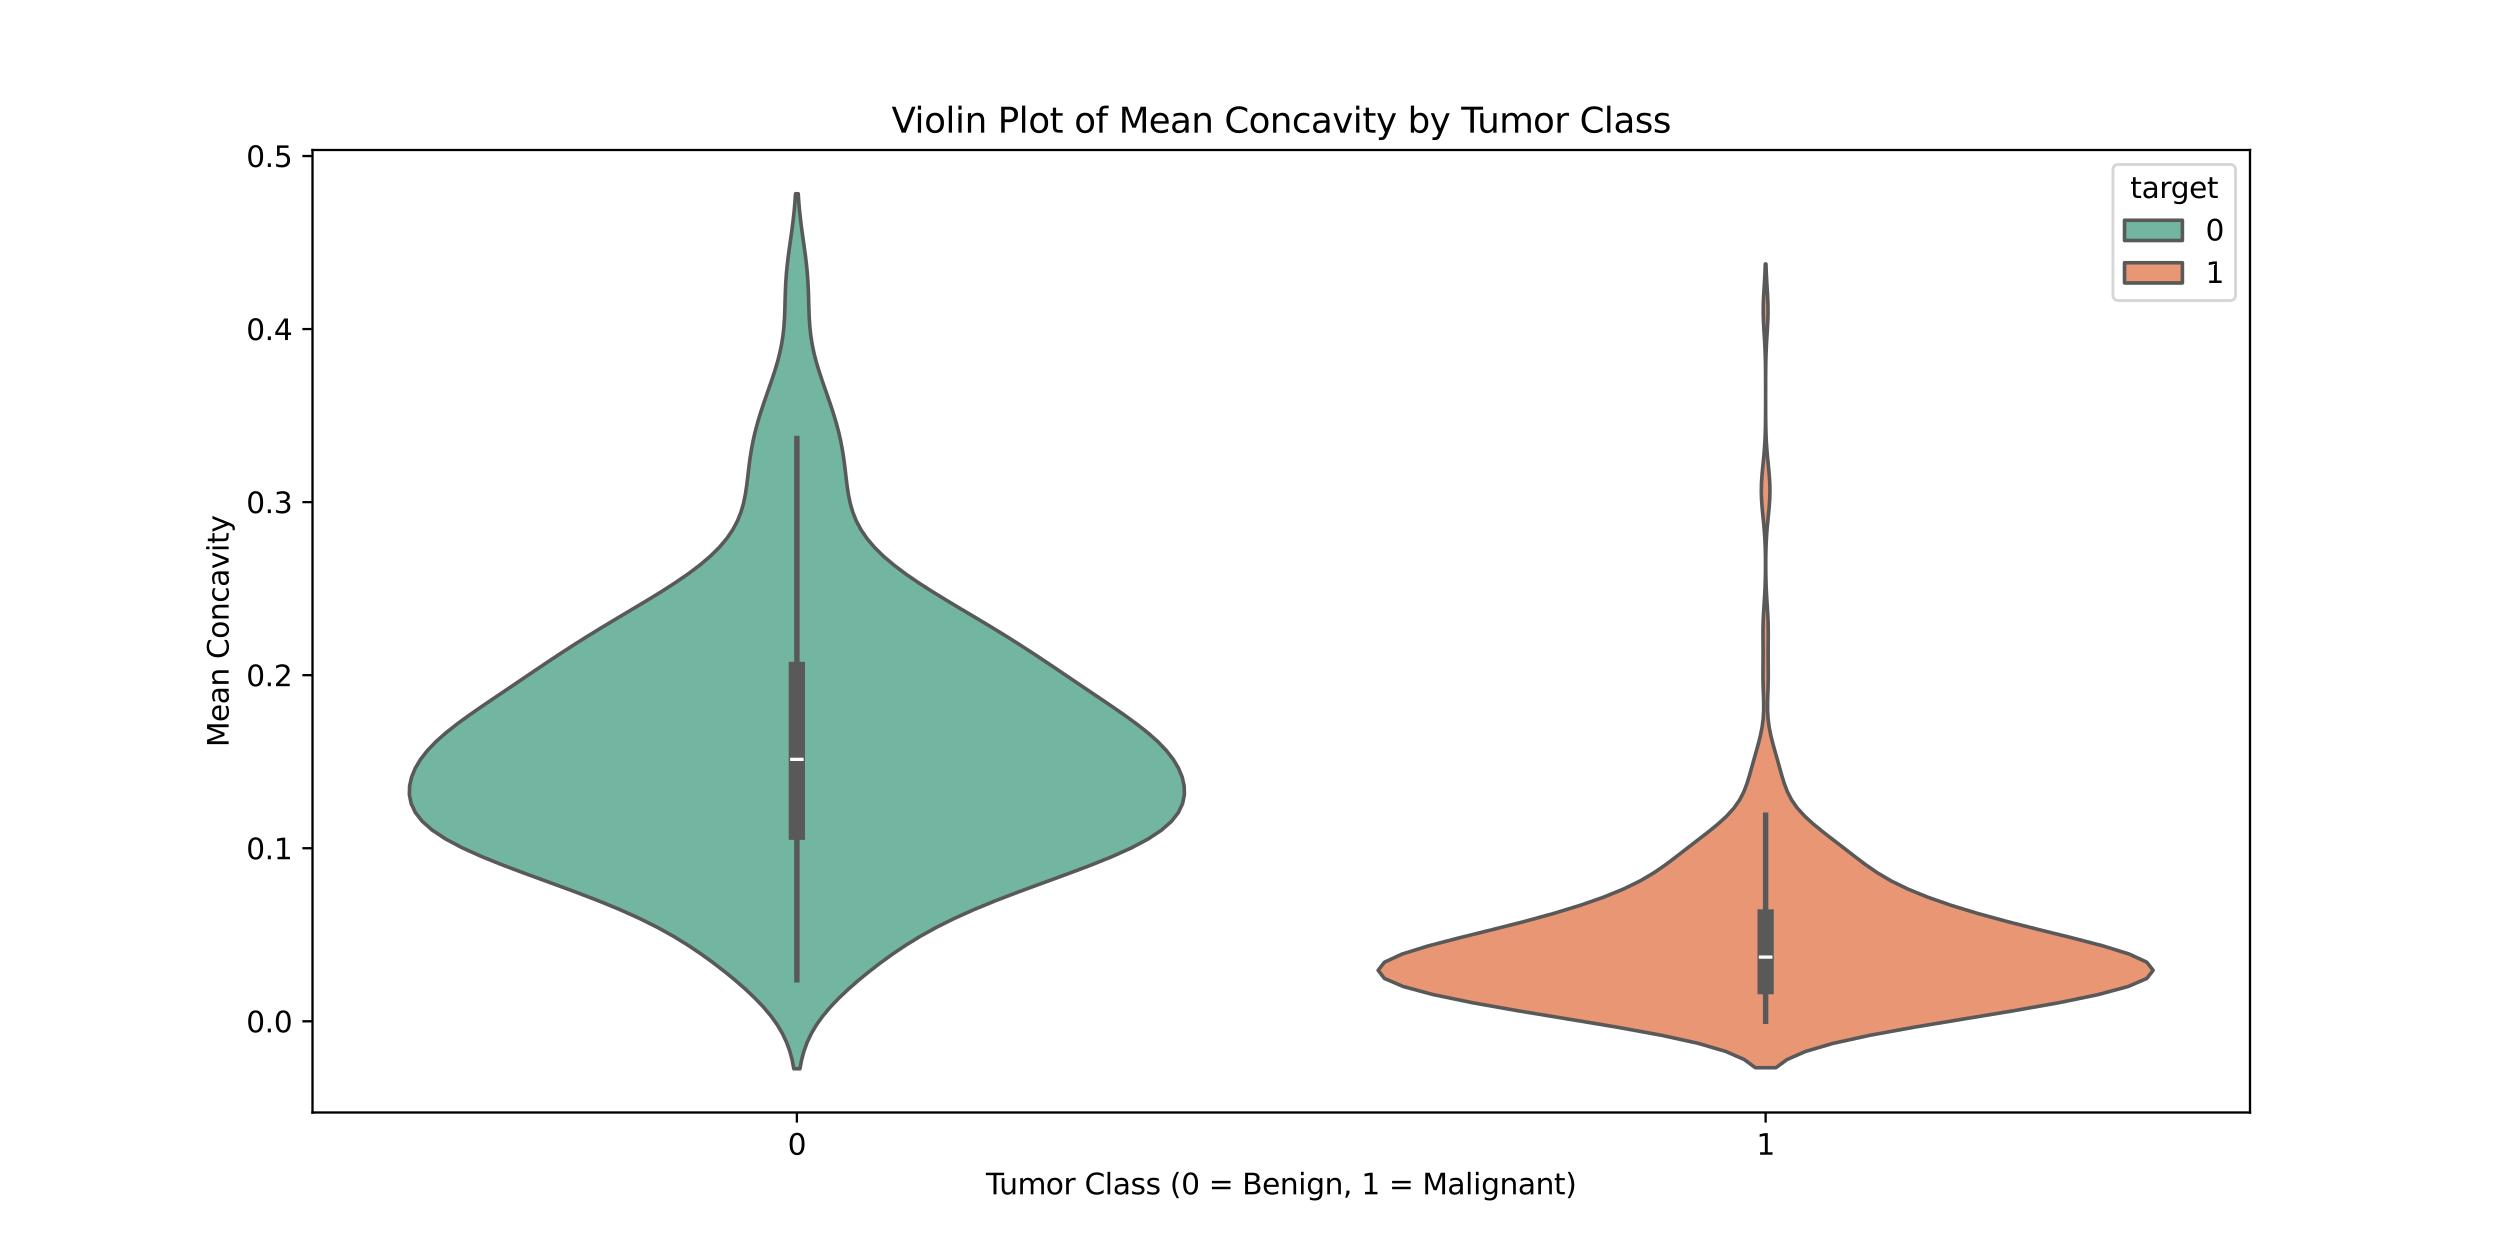 <?xml version="1.0" encoding="utf-8" standalone="no"?>
<!DOCTYPE svg PUBLIC "-//W3C//DTD SVG 1.1//EN"
  "http://www.w3.org/Graphics/SVG/1.1/DTD/svg11.dtd">
<svg xmlns:xlink="http://www.w3.org/1999/xlink" width="864pt" height="432pt" viewBox="0 0 864 432" xmlns="http://www.w3.org/2000/svg" version="1.1">
 <defs>
  <style type="text/css">*{stroke-linejoin: round; stroke-linecap: butt}</style>
 </defs>
 <g id="figure_1">
  <g id="patch_1">
   <path d="M 0 432 
L 864 432 
L 864 0 
L 0 0 
z
" style="fill: #ffffff"/>
  </g>
  <g id="axes_1">
   <g id="patch_2">
    <path d="M 108 384.48 
L 777.6 384.48 
L 777.6 51.84 
L 108 51.84 
z
" style="fill: #ffffff"/>
   </g>
   <g id="PolyCollection_1">
    <defs>
     <path id="mb7f020e308" d="M 276.454 -62.64 
L 274.346 -62.64 
L 273.762 -65.695 
L 272.941 -68.749 
L 271.83 -71.804 
L 270.382 -74.858 
L 268.565 -77.913 
L 266.363 -80.967 
L 263.786 -84.022 
L 260.861 -87.076 
L 257.63 -90.131 
L 254.134 -93.185 
L 250.403 -96.24 
L 246.442 -99.295 
L 242.218 -102.349 
L 237.663 -105.404 
L 232.684 -108.458 
L 227.176 -111.513 
L 221.05 -114.567 
L 214.263 -117.622 
L 206.837 -120.676 
L 198.881 -123.731 
L 190.586 -126.785 
L 182.218 -129.84 
L 174.083 -132.895 
L 166.493 -135.949 
L 159.725 -139.004 
L 153.982 -142.058 
L 149.374 -145.113 
L 145.912 -148.167 
L 143.527 -151.222 
L 142.096 -154.276 
L 141.48 -157.331 
L 141.558 -160.385 
L 142.247 -163.44 
L 143.505 -166.495 
L 145.323 -169.549 
L 147.703 -172.604 
L 150.633 -175.658 
L 154.072 -178.713 
L 157.942 -181.767 
L 162.137 -184.822 
L 166.542 -187.876 
L 171.05 -190.931 
L 175.584 -193.985 
L 180.109 -197.04 
L 184.625 -200.095 
L 189.165 -203.149 
L 193.775 -206.204 
L 198.496 -209.258 
L 203.352 -212.313 
L 208.342 -215.367 
L 213.435 -218.422 
L 218.572 -221.476 
L 223.677 -224.531 
L 228.658 -227.585 
L 233.418 -230.64 
L 237.865 -233.695 
L 241.917 -236.749 
L 245.511 -239.804 
L 248.606 -242.858 
L 251.188 -245.913 
L 253.27 -248.967 
L 254.888 -252.022 
L 256.099 -255.076 
L 256.978 -258.131 
L 257.605 -261.185 
L 258.065 -264.24 
L 258.438 -267.295 
L 258.792 -270.349 
L 259.186 -273.404 
L 259.659 -276.458 
L 260.236 -279.513 
L 260.928 -282.567 
L 261.734 -285.622 
L 262.641 -288.676 
L 263.631 -291.731 
L 264.678 -294.785 
L 265.748 -297.84 
L 266.806 -300.895 
L 267.81 -303.949 
L 268.722 -307.004 
L 269.506 -310.058 
L 270.139 -313.113 
L 270.612 -316.167 
L 270.936 -319.222 
L 271.136 -322.276 
L 271.252 -325.331 
L 271.334 -328.385 
L 271.428 -331.44 
L 271.571 -334.495 
L 271.789 -337.549 
L 272.086 -340.604 
L 272.454 -343.658 
L 272.869 -346.713 
L 273.303 -349.767 
L 273.726 -352.822 
L 274.114 -355.876 
L 274.449 -358.931 
L 274.724 -361.985 
L 274.938 -365.04 
L 275.862 -365.04 
L 275.862 -365.04 
L 276.076 -361.985 
L 276.351 -358.931 
L 276.686 -355.876 
L 277.074 -352.822 
L 277.497 -349.767 
L 277.931 -346.713 
L 278.346 -343.658 
L 278.714 -340.604 
L 279.011 -337.549 
L 279.229 -334.495 
L 279.372 -331.44 
L 279.466 -328.385 
L 279.548 -325.331 
L 279.664 -322.276 
L 279.864 -319.222 
L 280.188 -316.167 
L 280.661 -313.113 
L 281.294 -310.058 
L 282.078 -307.004 
L 282.99 -303.949 
L 283.994 -300.895 
L 285.052 -297.84 
L 286.122 -294.785 
L 287.169 -291.731 
L 288.159 -288.676 
L 289.066 -285.622 
L 289.872 -282.567 
L 290.564 -279.513 
L 291.141 -276.458 
L 291.614 -273.404 
L 292.008 -270.349 
L 292.362 -267.295 
L 292.735 -264.24 
L 293.195 -261.185 
L 293.822 -258.131 
L 294.701 -255.076 
L 295.912 -252.022 
L 297.53 -248.967 
L 299.612 -245.913 
L 302.194 -242.858 
L 305.289 -239.804 
L 308.883 -236.749 
L 312.935 -233.695 
L 317.382 -230.64 
L 322.142 -227.585 
L 327.123 -224.531 
L 332.228 -221.476 
L 337.365 -218.422 
L 342.458 -215.367 
L 347.448 -212.313 
L 352.304 -209.258 
L 357.025 -206.204 
L 361.635 -203.149 
L 366.175 -200.095 
L 370.691 -197.04 
L 375.216 -193.985 
L 379.75 -190.931 
L 384.258 -187.876 
L 388.663 -184.822 
L 392.858 -181.767 
L 396.728 -178.713 
L 400.167 -175.658 
L 403.097 -172.604 
L 405.477 -169.549 
L 407.295 -166.495 
L 408.553 -163.44 
L 409.242 -160.385 
L 409.32 -157.331 
L 408.704 -154.276 
L 407.273 -151.222 
L 404.888 -148.167 
L 401.426 -145.113 
L 396.818 -142.058 
L 391.075 -139.004 
L 384.307 -135.949 
L 376.717 -132.895 
L 368.582 -129.84 
L 360.214 -126.785 
L 351.919 -123.731 
L 343.963 -120.676 
L 336.537 -117.622 
L 329.75 -114.567 
L 323.624 -111.513 
L 318.116 -108.458 
L 313.137 -105.404 
L 308.582 -102.349 
L 304.358 -99.295 
L 300.397 -96.24 
L 296.666 -93.185 
L 293.17 -90.131 
L 289.939 -87.076 
L 287.014 -84.022 
L 284.437 -80.967 
L 282.235 -77.913 
L 280.418 -74.858 
L 278.97 -71.804 
L 277.859 -68.749 
L 277.038 -65.695 
L 276.454 -62.64 
z
" style="stroke: #595959; stroke-width: 1.25"/>
    </defs>
    <g clip-path="url(#pd4fb8ac42e)">
     <use xlink:href="#mb7f020e308" x="0" y="432" style="fill: #72b6a1; stroke: #595959; stroke-width: 1.25"/>
    </g>
   </g>
   <g id="PolyCollection_2">
    <defs>
     <path id="m0fc3412e6c" d="M 613.754 -62.999 
L 606.646 -62.999 
L 602.839 -65.805 
L 596.45 -68.61 
L 586.899 -71.416 
L 574.121 -74.222 
L 558.715 -77.028 
L 541.818 -79.833 
L 524.794 -82.639 
L 508.939 -85.445 
L 495.354 -88.251 
L 484.949 -91.056 
L 478.444 -93.862 
L 476.28 -96.668 
L 478.479 -99.474 
L 484.556 -102.28 
L 493.572 -105.085 
L 504.329 -107.891 
L 515.662 -110.697 
L 526.689 -113.503 
L 536.903 -116.308 
L 546.081 -119.114 
L 554.136 -121.92 
L 561.024 -124.726 
L 566.775 -127.531 
L 571.545 -130.337 
L 575.619 -133.143 
L 579.331 -135.949 
L 582.949 -138.755 
L 586.595 -141.56 
L 590.227 -144.366 
L 593.682 -147.172 
L 596.756 -149.978 
L 599.294 -152.783 
L 601.246 -155.589 
L 602.683 -158.395 
L 603.752 -161.201 
L 604.616 -164.006 
L 605.404 -166.812 
L 606.187 -169.618 
L 606.981 -172.424 
L 607.757 -175.229 
L 608.453 -178.035 
L 609.002 -180.841 
L 609.359 -183.647 
L 609.52 -186.453 
L 609.523 -189.258 
L 609.438 -192.064 
L 609.342 -194.87 
L 609.286 -197.676 
L 609.283 -200.481 
L 609.309 -203.287 
L 609.325 -206.093 
L 609.313 -208.899 
L 609.288 -211.704 
L 609.29 -214.51 
L 609.353 -217.316 
L 609.484 -220.122 
L 609.658 -222.928 
L 609.834 -225.733 
L 609.981 -228.539 
L 610.082 -231.345 
L 610.138 -234.151 
L 610.155 -236.956 
L 610.136 -239.762 
L 610.075 -242.568 
L 609.959 -245.374 
L 609.777 -248.179 
L 609.534 -250.985 
L 609.254 -253.791 
L 608.987 -256.597 
L 608.788 -259.402 
L 608.708 -262.208 
L 608.766 -265.014 
L 608.947 -267.82 
L 609.208 -270.626 
L 609.489 -273.431 
L 609.741 -276.237 
L 609.934 -279.043 
L 610.062 -281.849 
L 610.136 -284.654 
L 610.173 -287.46 
L 610.19 -290.266 
L 610.196 -293.072 
L 610.198 -295.877 
L 610.195 -298.683 
L 610.187 -301.489 
L 610.168 -304.295 
L 610.126 -307.101 
L 610.049 -309.906 
L 609.928 -312.712 
L 609.768 -315.518 
L 609.593 -318.324 
L 609.445 -321.129 
L 609.369 -323.935 
L 609.391 -326.741 
L 609.503 -329.547 
L 609.668 -332.352 
L 609.841 -335.158 
L 609.986 -337.964 
L 610.087 -340.77 
L 610.313 -340.77 
L 610.313 -340.77 
L 610.414 -337.964 
L 610.559 -335.158 
L 610.732 -332.352 
L 610.897 -329.547 
L 611.009 -326.741 
L 611.031 -323.935 
L 610.955 -321.129 
L 610.807 -318.324 
L 610.632 -315.518 
L 610.472 -312.712 
L 610.351 -309.906 
L 610.274 -307.101 
L 610.232 -304.295 
L 610.213 -301.489 
L 610.205 -298.683 
L 610.202 -295.877 
L 610.204 -293.072 
L 610.21 -290.266 
L 610.227 -287.46 
L 610.264 -284.654 
L 610.338 -281.849 
L 610.466 -279.043 
L 610.659 -276.237 
L 610.911 -273.431 
L 611.192 -270.626 
L 611.453 -267.82 
L 611.634 -265.014 
L 611.692 -262.208 
L 611.612 -259.402 
L 611.413 -256.597 
L 611.146 -253.791 
L 610.866 -250.985 
L 610.623 -248.179 
L 610.441 -245.374 
L 610.325 -242.568 
L 610.264 -239.762 
L 610.245 -236.956 
L 610.262 -234.151 
L 610.318 -231.345 
L 610.419 -228.539 
L 610.566 -225.733 
L 610.742 -222.928 
L 610.916 -220.122 
L 611.047 -217.316 
L 611.11 -214.51 
L 611.112 -211.704 
L 611.087 -208.899 
L 611.075 -206.093 
L 611.091 -203.287 
L 611.117 -200.481 
L 611.114 -197.676 
L 611.058 -194.87 
L 610.962 -192.064 
L 610.877 -189.258 
L 610.88 -186.453 
L 611.041 -183.647 
L 611.398 -180.841 
L 611.947 -178.035 
L 612.643 -175.229 
L 613.419 -172.424 
L 614.213 -169.618 
L 614.996 -166.812 
L 615.784 -164.006 
L 616.648 -161.201 
L 617.717 -158.395 
L 619.154 -155.589 
L 621.106 -152.783 
L 623.644 -149.978 
L 626.718 -147.172 
L 630.173 -144.366 
L 633.805 -141.56 
L 637.451 -138.755 
L 641.069 -135.949 
L 644.781 -133.143 
L 648.855 -130.337 
L 653.625 -127.531 
L 659.376 -124.726 
L 666.264 -121.92 
L 674.319 -119.114 
L 683.497 -116.308 
L 693.711 -113.503 
L 704.738 -110.697 
L 716.071 -107.891 
L 726.828 -105.085 
L 735.844 -102.28 
L 741.921 -99.474 
L 744.12 -96.668 
L 741.956 -93.862 
L 735.451 -91.056 
L 725.046 -88.251 
L 711.461 -85.445 
L 695.606 -82.639 
L 678.582 -79.833 
L 661.685 -77.028 
L 646.279 -74.222 
L 633.501 -71.416 
L 623.95 -68.61 
L 617.561 -65.805 
L 613.754 -62.999 
z
" style="stroke: #595959; stroke-width: 1.25"/>
    </defs>
    <g clip-path="url(#pd4fb8ac42e)">
     <use xlink:href="#m0fc3412e6c" x="0" y="432" style="fill: #e99675; stroke: #595959; stroke-width: 1.25"/>
    </g>
   </g>
   <g id="patch_3">
    <path d="M 275.4 352.962 
L 275.4 352.962 
L 275.4 352.962 
L 275.4 352.962 
z
" clip-path="url(#pd4fb8ac42e)" style="fill: #72b6a1; stroke: #595959; stroke-width: 1.25; stroke-linejoin: miter"/>
   </g>
   <g id="patch_4">
    <path d="M 275.4 352.962 
L 275.4 352.962 
L 275.4 352.962 
L 275.4 352.962 
z
" clip-path="url(#pd4fb8ac42e)" style="fill: #e99675; stroke: #595959; stroke-width: 1.25; stroke-linejoin: miter"/>
   </g>
   <g id="matplotlib.axis_1">
    <g id="xtick_1">
     <g id="line2d_1">
      <defs>
       <path id="m06433dfebd" d="M 0 0 
L 0 3.5 
" style="stroke: #000000; stroke-width: 0.8"/>
      </defs>
      <g>
       <use xlink:href="#m06433dfebd" x="275.4" y="384.48" style="stroke: #000000; stroke-width: 0.8"/>
      </g>
     </g>
     <g id="text_1">
      <!-- 0 -->
      <g transform="translate(272.219 399.078) scale(0.1 -0.1)">
       <defs>
        <path id="DejaVuSans-30" d="M 2034 4250 
Q 1547 4250 1301 3770 
Q 1056 3291 1056 2328 
Q 1056 1369 1301 889 
Q 1547 409 2034 409 
Q 2525 409 2770 889 
Q 3016 1369 3016 2328 
Q 3016 3291 2770 3770 
Q 2525 4250 2034 4250 
z
M 2034 4750 
Q 2819 4750 3233 4129 
Q 3647 3509 3647 2328 
Q 3647 1150 3233 529 
Q 2819 -91 2034 -91 
Q 1250 -91 836 529 
Q 422 1150 422 2328 
Q 422 3509 836 4129 
Q 1250 4750 2034 4750 
z
" transform="scale(0.016)"/>
       </defs>
       <use xlink:href="#DejaVuSans-30"/>
      </g>
     </g>
    </g>
    <g id="xtick_2">
     <g id="line2d_2">
      <g>
       <use xlink:href="#m06433dfebd" x="610.2" y="384.48" style="stroke: #000000; stroke-width: 0.8"/>
      </g>
     </g>
     <g id="text_2">
      <!-- 1 -->
      <g transform="translate(607.019 399.078) scale(0.1 -0.1)">
       <defs>
        <path id="DejaVuSans-31" d="M 794 531 
L 1825 531 
L 1825 4091 
L 703 3866 
L 703 4441 
L 1819 4666 
L 2450 4666 
L 2450 531 
L 3481 531 
L 3481 0 
L 794 0 
L 794 531 
z
" transform="scale(0.016)"/>
       </defs>
       <use xlink:href="#DejaVuSans-31"/>
      </g>
     </g>
    </g>
    <g id="text_3">
     <!-- Tumor Class (0 = Benign, 1 = Malignant) -->
     <g transform="translate(340.738 412.757) scale(0.1 -0.1)">
      <defs>
       <path id="DejaVuSans-54" d="M -19 4666 
L 3928 4666 
L 3928 4134 
L 2272 4134 
L 2272 0 
L 1638 0 
L 1638 4134 
L -19 4134 
L -19 4666 
z
" transform="scale(0.016)"/>
       <path id="DejaVuSans-75" d="M 544 1381 
L 544 3500 
L 1119 3500 
L 1119 1403 
Q 1119 906 1312 657 
Q 1506 409 1894 409 
Q 2359 409 2629 706 
Q 2900 1003 2900 1516 
L 2900 3500 
L 3475 3500 
L 3475 0 
L 2900 0 
L 2900 538 
Q 2691 219 2414 64 
Q 2138 -91 1772 -91 
Q 1169 -91 856 284 
Q 544 659 544 1381 
z
M 1991 3584 
L 1991 3584 
z
" transform="scale(0.016)"/>
       <path id="DejaVuSans-6d" d="M 3328 2828 
Q 3544 3216 3844 3400 
Q 4144 3584 4550 3584 
Q 5097 3584 5394 3201 
Q 5691 2819 5691 2113 
L 5691 0 
L 5113 0 
L 5113 2094 
Q 5113 2597 4934 2840 
Q 4756 3084 4391 3084 
Q 3944 3084 3684 2787 
Q 3425 2491 3425 1978 
L 3425 0 
L 2847 0 
L 2847 2094 
Q 2847 2600 2669 2842 
Q 2491 3084 2119 3084 
Q 1678 3084 1418 2786 
Q 1159 2488 1159 1978 
L 1159 0 
L 581 0 
L 581 3500 
L 1159 3500 
L 1159 2956 
Q 1356 3278 1631 3431 
Q 1906 3584 2284 3584 
Q 2666 3584 2933 3390 
Q 3200 3197 3328 2828 
z
" transform="scale(0.016)"/>
       <path id="DejaVuSans-6f" d="M 1959 3097 
Q 1497 3097 1228 2736 
Q 959 2375 959 1747 
Q 959 1119 1226 758 
Q 1494 397 1959 397 
Q 2419 397 2687 759 
Q 2956 1122 2956 1747 
Q 2956 2369 2687 2733 
Q 2419 3097 1959 3097 
z
M 1959 3584 
Q 2709 3584 3137 3096 
Q 3566 2609 3566 1747 
Q 3566 888 3137 398 
Q 2709 -91 1959 -91 
Q 1206 -91 779 398 
Q 353 888 353 1747 
Q 353 2609 779 3096 
Q 1206 3584 1959 3584 
z
" transform="scale(0.016)"/>
       <path id="DejaVuSans-72" d="M 2631 2963 
Q 2534 3019 2420 3045 
Q 2306 3072 2169 3072 
Q 1681 3072 1420 2755 
Q 1159 2438 1159 1844 
L 1159 0 
L 581 0 
L 581 3500 
L 1159 3500 
L 1159 2956 
Q 1341 3275 1631 3429 
Q 1922 3584 2338 3584 
Q 2397 3584 2469 3576 
Q 2541 3569 2628 3553 
L 2631 2963 
z
" transform="scale(0.016)"/>
       <path id="DejaVuSans-20" transform="scale(0.016)"/>
       <path id="DejaVuSans-43" d="M 4122 4306 
L 4122 3641 
Q 3803 3938 3442 4084 
Q 3081 4231 2675 4231 
Q 1875 4231 1450 3742 
Q 1025 3253 1025 2328 
Q 1025 1406 1450 917 
Q 1875 428 2675 428 
Q 3081 428 3442 575 
Q 3803 722 4122 1019 
L 4122 359 
Q 3791 134 3420 21 
Q 3050 -91 2638 -91 
Q 1578 -91 968 557 
Q 359 1206 359 2328 
Q 359 3453 968 4101 
Q 1578 4750 2638 4750 
Q 3056 4750 3426 4639 
Q 3797 4528 4122 4306 
z
" transform="scale(0.016)"/>
       <path id="DejaVuSans-6c" d="M 603 4863 
L 1178 4863 
L 1178 0 
L 603 0 
L 603 4863 
z
" transform="scale(0.016)"/>
       <path id="DejaVuSans-61" d="M 2194 1759 
Q 1497 1759 1228 1600 
Q 959 1441 959 1056 
Q 959 750 1161 570 
Q 1363 391 1709 391 
Q 2188 391 2477 730 
Q 2766 1069 2766 1631 
L 2766 1759 
L 2194 1759 
z
M 3341 1997 
L 3341 0 
L 2766 0 
L 2766 531 
Q 2569 213 2275 61 
Q 1981 -91 1556 -91 
Q 1019 -91 701 211 
Q 384 513 384 1019 
Q 384 1609 779 1909 
Q 1175 2209 1959 2209 
L 2766 2209 
L 2766 2266 
Q 2766 2663 2505 2880 
Q 2244 3097 1772 3097 
Q 1472 3097 1187 3025 
Q 903 2953 641 2809 
L 641 3341 
Q 956 3463 1253 3523 
Q 1550 3584 1831 3584 
Q 2591 3584 2966 3190 
Q 3341 2797 3341 1997 
z
" transform="scale(0.016)"/>
       <path id="DejaVuSans-73" d="M 2834 3397 
L 2834 2853 
Q 2591 2978 2328 3040 
Q 2066 3103 1784 3103 
Q 1356 3103 1142 2972 
Q 928 2841 928 2578 
Q 928 2378 1081 2264 
Q 1234 2150 1697 2047 
L 1894 2003 
Q 2506 1872 2764 1633 
Q 3022 1394 3022 966 
Q 3022 478 2636 193 
Q 2250 -91 1575 -91 
Q 1294 -91 989 -36 
Q 684 19 347 128 
L 347 722 
Q 666 556 975 473 
Q 1284 391 1588 391 
Q 1994 391 2212 530 
Q 2431 669 2431 922 
Q 2431 1156 2273 1281 
Q 2116 1406 1581 1522 
L 1381 1569 
Q 847 1681 609 1914 
Q 372 2147 372 2553 
Q 372 3047 722 3315 
Q 1072 3584 1716 3584 
Q 2034 3584 2315 3537 
Q 2597 3491 2834 3397 
z
" transform="scale(0.016)"/>
       <path id="DejaVuSans-28" d="M 1984 4856 
Q 1566 4138 1362 3434 
Q 1159 2731 1159 2009 
Q 1159 1288 1364 580 
Q 1569 -128 1984 -844 
L 1484 -844 
Q 1016 -109 783 600 
Q 550 1309 550 2009 
Q 550 2706 781 3412 
Q 1013 4119 1484 4856 
L 1984 4856 
z
" transform="scale(0.016)"/>
       <path id="DejaVuSans-3d" d="M 678 2906 
L 4684 2906 
L 4684 2381 
L 678 2381 
L 678 2906 
z
M 678 1631 
L 4684 1631 
L 4684 1100 
L 678 1100 
L 678 1631 
z
" transform="scale(0.016)"/>
       <path id="DejaVuSans-42" d="M 1259 2228 
L 1259 519 
L 2272 519 
Q 2781 519 3026 730 
Q 3272 941 3272 1375 
Q 3272 1813 3026 2020 
Q 2781 2228 2272 2228 
L 1259 2228 
z
M 1259 4147 
L 1259 2741 
L 2194 2741 
Q 2656 2741 2882 2914 
Q 3109 3088 3109 3444 
Q 3109 3797 2882 3972 
Q 2656 4147 2194 4147 
L 1259 4147 
z
M 628 4666 
L 2241 4666 
Q 2963 4666 3353 4366 
Q 3744 4066 3744 3513 
Q 3744 3084 3544 2831 
Q 3344 2578 2956 2516 
Q 3422 2416 3680 2098 
Q 3938 1781 3938 1306 
Q 3938 681 3513 340 
Q 3088 0 2303 0 
L 628 0 
L 628 4666 
z
" transform="scale(0.016)"/>
       <path id="DejaVuSans-65" d="M 3597 1894 
L 3597 1613 
L 953 1613 
Q 991 1019 1311 708 
Q 1631 397 2203 397 
Q 2534 397 2845 478 
Q 3156 559 3463 722 
L 3463 178 
Q 3153 47 2828 -22 
Q 2503 -91 2169 -91 
Q 1331 -91 842 396 
Q 353 884 353 1716 
Q 353 2575 817 3079 
Q 1281 3584 2069 3584 
Q 2775 3584 3186 3129 
Q 3597 2675 3597 1894 
z
M 3022 2063 
Q 3016 2534 2758 2815 
Q 2500 3097 2075 3097 
Q 1594 3097 1305 2825 
Q 1016 2553 972 2059 
L 3022 2063 
z
" transform="scale(0.016)"/>
       <path id="DejaVuSans-6e" d="M 3513 2113 
L 3513 0 
L 2938 0 
L 2938 2094 
Q 2938 2591 2744 2837 
Q 2550 3084 2163 3084 
Q 1697 3084 1428 2787 
Q 1159 2491 1159 1978 
L 1159 0 
L 581 0 
L 581 3500 
L 1159 3500 
L 1159 2956 
Q 1366 3272 1645 3428 
Q 1925 3584 2291 3584 
Q 2894 3584 3203 3211 
Q 3513 2838 3513 2113 
z
" transform="scale(0.016)"/>
       <path id="DejaVuSans-69" d="M 603 3500 
L 1178 3500 
L 1178 0 
L 603 0 
L 603 3500 
z
M 603 4863 
L 1178 4863 
L 1178 4134 
L 603 4134 
L 603 4863 
z
" transform="scale(0.016)"/>
       <path id="DejaVuSans-67" d="M 2906 1791 
Q 2906 2416 2648 2759 
Q 2391 3103 1925 3103 
Q 1463 3103 1205 2759 
Q 947 2416 947 1791 
Q 947 1169 1205 825 
Q 1463 481 1925 481 
Q 2391 481 2648 825 
Q 2906 1169 2906 1791 
z
M 3481 434 
Q 3481 -459 3084 -895 
Q 2688 -1331 1869 -1331 
Q 1566 -1331 1297 -1286 
Q 1028 -1241 775 -1147 
L 775 -588 
Q 1028 -725 1275 -790 
Q 1522 -856 1778 -856 
Q 2344 -856 2625 -561 
Q 2906 -266 2906 331 
L 2906 616 
Q 2728 306 2450 153 
Q 2172 0 1784 0 
Q 1141 0 747 490 
Q 353 981 353 1791 
Q 353 2603 747 3093 
Q 1141 3584 1784 3584 
Q 2172 3584 2450 3431 
Q 2728 3278 2906 2969 
L 2906 3500 
L 3481 3500 
L 3481 434 
z
" transform="scale(0.016)"/>
       <path id="DejaVuSans-2c" d="M 750 794 
L 1409 794 
L 1409 256 
L 897 -744 
L 494 -744 
L 750 256 
L 750 794 
z
" transform="scale(0.016)"/>
       <path id="DejaVuSans-4d" d="M 628 4666 
L 1569 4666 
L 2759 1491 
L 3956 4666 
L 4897 4666 
L 4897 0 
L 4281 0 
L 4281 4097 
L 3078 897 
L 2444 897 
L 1241 4097 
L 1241 0 
L 628 0 
L 628 4666 
z
" transform="scale(0.016)"/>
       <path id="DejaVuSans-74" d="M 1172 4494 
L 1172 3500 
L 2356 3500 
L 2356 3053 
L 1172 3053 
L 1172 1153 
Q 1172 725 1289 603 
Q 1406 481 1766 481 
L 2356 481 
L 2356 0 
L 1766 0 
Q 1100 0 847 248 
Q 594 497 594 1153 
L 594 3053 
L 172 3053 
L 172 3500 
L 594 3500 
L 594 4494 
L 1172 4494 
z
" transform="scale(0.016)"/>
       <path id="DejaVuSans-29" d="M 513 4856 
L 1013 4856 
Q 1481 4119 1714 3412 
Q 1947 2706 1947 2009 
Q 1947 1309 1714 600 
Q 1481 -109 1013 -844 
L 513 -844 
Q 928 -128 1133 580 
Q 1338 1288 1338 2009 
Q 1338 2731 1133 3434 
Q 928 4138 513 4856 
z
" transform="scale(0.016)"/>
      </defs>
      <use xlink:href="#DejaVuSans-54"/>
      <use xlink:href="#DejaVuSans-75" x="45.959"/>
      <use xlink:href="#DejaVuSans-6d" x="109.338"/>
      <use xlink:href="#DejaVuSans-6f" x="206.75"/>
      <use xlink:href="#DejaVuSans-72" x="267.932"/>
      <use xlink:href="#DejaVuSans-20" x="309.045"/>
      <use xlink:href="#DejaVuSans-43" x="340.832"/>
      <use xlink:href="#DejaVuSans-6c" x="410.656"/>
      <use xlink:href="#DejaVuSans-61" x="438.439"/>
      <use xlink:href="#DejaVuSans-73" x="499.719"/>
      <use xlink:href="#DejaVuSans-73" x="551.818"/>
      <use xlink:href="#DejaVuSans-20" x="603.918"/>
      <use xlink:href="#DejaVuSans-28" x="635.705"/>
      <use xlink:href="#DejaVuSans-30" x="674.719"/>
      <use xlink:href="#DejaVuSans-20" x="738.342"/>
      <use xlink:href="#DejaVuSans-3d" x="770.129"/>
      <use xlink:href="#DejaVuSans-20" x="853.918"/>
      <use xlink:href="#DejaVuSans-42" x="885.705"/>
      <use xlink:href="#DejaVuSans-65" x="954.309"/>
      <use xlink:href="#DejaVuSans-6e" x="1015.832"/>
      <use xlink:href="#DejaVuSans-69" x="1079.211"/>
      <use xlink:href="#DejaVuSans-67" x="1106.994"/>
      <use xlink:href="#DejaVuSans-6e" x="1170.471"/>
      <use xlink:href="#DejaVuSans-2c" x="1233.85"/>
      <use xlink:href="#DejaVuSans-20" x="1265.637"/>
      <use xlink:href="#DejaVuSans-31" x="1297.424"/>
      <use xlink:href="#DejaVuSans-20" x="1361.047"/>
      <use xlink:href="#DejaVuSans-3d" x="1392.834"/>
      <use xlink:href="#DejaVuSans-20" x="1476.623"/>
      <use xlink:href="#DejaVuSans-4d" x="1508.41"/>
      <use xlink:href="#DejaVuSans-61" x="1594.689"/>
      <use xlink:href="#DejaVuSans-6c" x="1655.969"/>
      <use xlink:href="#DejaVuSans-69" x="1683.752"/>
      <use xlink:href="#DejaVuSans-67" x="1711.535"/>
      <use xlink:href="#DejaVuSans-6e" x="1775.012"/>
      <use xlink:href="#DejaVuSans-61" x="1838.391"/>
      <use xlink:href="#DejaVuSans-6e" x="1899.67"/>
      <use xlink:href="#DejaVuSans-74" x="1963.049"/>
      <use xlink:href="#DejaVuSans-29" x="2002.258"/>
     </g>
    </g>
   </g>
   <g id="matplotlib.axis_2">
    <g id="ytick_1">
     <g id="line2d_3">
      <defs>
       <path id="m3f7b6b2b4d" d="M 0 0 
L -3.5 0 
" style="stroke: #000000; stroke-width: 0.8"/>
      </defs>
      <g>
       <use xlink:href="#m3f7b6b2b4d" x="108" y="352.962" style="stroke: #000000; stroke-width: 0.8"/>
      </g>
     </g>
     <g id="text_4">
      <!-- 0.0 -->
      <g transform="translate(85.097 356.762) scale(0.1 -0.1)">
       <defs>
        <path id="DejaVuSans-2e" d="M 684 794 
L 1344 794 
L 1344 0 
L 684 0 
L 684 794 
z
" transform="scale(0.016)"/>
       </defs>
       <use xlink:href="#DejaVuSans-30"/>
       <use xlink:href="#DejaVuSans-2e" x="63.623"/>
       <use xlink:href="#DejaVuSans-30" x="95.41"/>
      </g>
     </g>
    </g>
    <g id="ytick_2">
     <g id="line2d_4">
      <g>
       <use xlink:href="#m3f7b6b2b4d" x="108" y="293.154" style="stroke: #000000; stroke-width: 0.8"/>
      </g>
     </g>
     <g id="text_5">
      <!-- 0.1 -->
      <g transform="translate(85.097 296.953) scale(0.1 -0.1)">
       <use xlink:href="#DejaVuSans-30"/>
       <use xlink:href="#DejaVuSans-2e" x="63.623"/>
       <use xlink:href="#DejaVuSans-31" x="95.41"/>
      </g>
     </g>
    </g>
    <g id="ytick_3">
     <g id="line2d_5">
      <g>
       <use xlink:href="#m3f7b6b2b4d" x="108" y="233.345" style="stroke: #000000; stroke-width: 0.8"/>
      </g>
     </g>
     <g id="text_6">
      <!-- 0.2 -->
      <g transform="translate(85.097 237.145) scale(0.1 -0.1)">
       <defs>
        <path id="DejaVuSans-32" d="M 1228 531 
L 3431 531 
L 3431 0 
L 469 0 
L 469 531 
Q 828 903 1448 1529 
Q 2069 2156 2228 2338 
Q 2531 2678 2651 2914 
Q 2772 3150 2772 3378 
Q 2772 3750 2511 3984 
Q 2250 4219 1831 4219 
Q 1534 4219 1204 4116 
Q 875 4013 500 3803 
L 500 4441 
Q 881 4594 1212 4672 
Q 1544 4750 1819 4750 
Q 2544 4750 2975 4387 
Q 3406 4025 3406 3419 
Q 3406 3131 3298 2873 
Q 3191 2616 2906 2266 
Q 2828 2175 2409 1742 
Q 1991 1309 1228 531 
z
" transform="scale(0.016)"/>
       </defs>
       <use xlink:href="#DejaVuSans-30"/>
       <use xlink:href="#DejaVuSans-2e" x="63.623"/>
       <use xlink:href="#DejaVuSans-32" x="95.41"/>
      </g>
     </g>
    </g>
    <g id="ytick_4">
     <g id="line2d_6">
      <g>
       <use xlink:href="#m3f7b6b2b4d" x="108" y="173.537" style="stroke: #000000; stroke-width: 0.8"/>
      </g>
     </g>
     <g id="text_7">
      <!-- 0.3 -->
      <g transform="translate(85.097 177.336) scale(0.1 -0.1)">
       <defs>
        <path id="DejaVuSans-33" d="M 2597 2516 
Q 3050 2419 3304 2112 
Q 3559 1806 3559 1356 
Q 3559 666 3084 287 
Q 2609 -91 1734 -91 
Q 1441 -91 1130 -33 
Q 819 25 488 141 
L 488 750 
Q 750 597 1062 519 
Q 1375 441 1716 441 
Q 2309 441 2620 675 
Q 2931 909 2931 1356 
Q 2931 1769 2642 2001 
Q 2353 2234 1838 2234 
L 1294 2234 
L 1294 2753 
L 1863 2753 
Q 2328 2753 2575 2939 
Q 2822 3125 2822 3475 
Q 2822 3834 2567 4026 
Q 2313 4219 1838 4219 
Q 1578 4219 1281 4162 
Q 984 4106 628 3988 
L 628 4550 
Q 988 4650 1302 4700 
Q 1616 4750 1894 4750 
Q 2613 4750 3031 4423 
Q 3450 4097 3450 3541 
Q 3450 3153 3228 2886 
Q 3006 2619 2597 2516 
z
" transform="scale(0.016)"/>
       </defs>
       <use xlink:href="#DejaVuSans-30"/>
       <use xlink:href="#DejaVuSans-2e" x="63.623"/>
       <use xlink:href="#DejaVuSans-33" x="95.41"/>
      </g>
     </g>
    </g>
    <g id="ytick_5">
     <g id="line2d_7">
      <g>
       <use xlink:href="#m3f7b6b2b4d" x="108" y="113.728" style="stroke: #000000; stroke-width: 0.8"/>
      </g>
     </g>
     <g id="text_8">
      <!-- 0.4 -->
      <g transform="translate(85.097 117.528) scale(0.1 -0.1)">
       <defs>
        <path id="DejaVuSans-34" d="M 2419 4116 
L 825 1625 
L 2419 1625 
L 2419 4116 
z
M 2253 4666 
L 3047 4666 
L 3047 1625 
L 3713 1625 
L 3713 1100 
L 3047 1100 
L 3047 0 
L 2419 0 
L 2419 1100 
L 313 1100 
L 313 1709 
L 2253 4666 
z
" transform="scale(0.016)"/>
       </defs>
       <use xlink:href="#DejaVuSans-30"/>
       <use xlink:href="#DejaVuSans-2e" x="63.623"/>
       <use xlink:href="#DejaVuSans-34" x="95.41"/>
      </g>
     </g>
    </g>
    <g id="ytick_6">
     <g id="line2d_8">
      <g>
       <use xlink:href="#m3f7b6b2b4d" x="108" y="53.92" style="stroke: #000000; stroke-width: 0.8"/>
      </g>
     </g>
     <g id="text_9">
      <!-- 0.5 -->
      <g transform="translate(85.097 57.719) scale(0.1 -0.1)">
       <defs>
        <path id="DejaVuSans-35" d="M 691 4666 
L 3169 4666 
L 3169 4134 
L 1269 4134 
L 1269 2991 
Q 1406 3038 1543 3061 
Q 1681 3084 1819 3084 
Q 2600 3084 3056 2656 
Q 3513 2228 3513 1497 
Q 3513 744 3044 326 
Q 2575 -91 1722 -91 
Q 1428 -91 1123 -41 
Q 819 9 494 109 
L 494 744 
Q 775 591 1075 516 
Q 1375 441 1709 441 
Q 2250 441 2565 725 
Q 2881 1009 2881 1497 
Q 2881 1984 2565 2268 
Q 2250 2553 1709 2553 
Q 1456 2553 1204 2497 
Q 953 2441 691 2322 
L 691 4666 
z
" transform="scale(0.016)"/>
       </defs>
       <use xlink:href="#DejaVuSans-30"/>
       <use xlink:href="#DejaVuSans-2e" x="63.623"/>
       <use xlink:href="#DejaVuSans-35" x="95.41"/>
      </g>
     </g>
    </g>
    <g id="text_10">
     <!-- Mean Concavity -->
     <g transform="translate(79.017 258.173) rotate(-90) scale(0.1 -0.1)">
      <defs>
       <path id="DejaVuSans-63" d="M 3122 3366 
L 3122 2828 
Q 2878 2963 2633 3030 
Q 2388 3097 2138 3097 
Q 1578 3097 1268 2742 
Q 959 2388 959 1747 
Q 959 1106 1268 751 
Q 1578 397 2138 397 
Q 2388 397 2633 464 
Q 2878 531 3122 666 
L 3122 134 
Q 2881 22 2623 -34 
Q 2366 -91 2075 -91 
Q 1284 -91 818 406 
Q 353 903 353 1747 
Q 353 2603 823 3093 
Q 1294 3584 2113 3584 
Q 2378 3584 2631 3529 
Q 2884 3475 3122 3366 
z
" transform="scale(0.016)"/>
       <path id="DejaVuSans-76" d="M 191 3500 
L 800 3500 
L 1894 563 
L 2988 3500 
L 3597 3500 
L 2284 0 
L 1503 0 
L 191 3500 
z
" transform="scale(0.016)"/>
       <path id="DejaVuSans-79" d="M 2059 -325 
Q 1816 -950 1584 -1140 
Q 1353 -1331 966 -1331 
L 506 -1331 
L 506 -850 
L 844 -850 
Q 1081 -850 1212 -737 
Q 1344 -625 1503 -206 
L 1606 56 
L 191 3500 
L 800 3500 
L 1894 763 
L 2988 3500 
L 3597 3500 
L 2059 -325 
z
" transform="scale(0.016)"/>
      </defs>
      <use xlink:href="#DejaVuSans-4d"/>
      <use xlink:href="#DejaVuSans-65" x="86.279"/>
      <use xlink:href="#DejaVuSans-61" x="147.803"/>
      <use xlink:href="#DejaVuSans-6e" x="209.082"/>
      <use xlink:href="#DejaVuSans-20" x="272.461"/>
      <use xlink:href="#DejaVuSans-43" x="304.248"/>
      <use xlink:href="#DejaVuSans-6f" x="374.072"/>
      <use xlink:href="#DejaVuSans-6e" x="435.254"/>
      <use xlink:href="#DejaVuSans-63" x="498.633"/>
      <use xlink:href="#DejaVuSans-61" x="553.613"/>
      <use xlink:href="#DejaVuSans-76" x="614.893"/>
      <use xlink:href="#DejaVuSans-69" x="674.072"/>
      <use xlink:href="#DejaVuSans-74" x="701.855"/>
      <use xlink:href="#DejaVuSans-79" x="741.064"/>
     </g>
    </g>
   </g>
   <g id="line2d_9">
    <path d="M 275.4 338.62 
L 275.4 151.527 
" clip-path="url(#pd4fb8ac42e)" style="fill: none; stroke: #595959; stroke-width: 1.875; stroke-linecap: square"/>
   </g>
   <g id="line2d_10">
    <path d="M 275.4 287.457 
L 275.4 231.521 
" clip-path="url(#pd4fb8ac42e)" style="fill: none; stroke: #595959; stroke-width: 5.625; stroke-linecap: square"/>
   </g>
   <g id="line2d_11">
    <path d="M 275.4 262.442 
" clip-path="url(#pd4fb8ac42e)" style="fill: none; stroke: #595959; stroke-width: 1.5; stroke-linecap: square"/>
    <defs>
     <path id="m3f666bb11e" d="M 2.344 0 
L -2.344 -0 
" style="stroke: #ffffff; stroke-width: 1.125"/>
    </defs>
    <g clip-path="url(#pd4fb8ac42e)">
     <use xlink:href="#m3f666bb11e" x="275.4" y="262.442" style="fill: #ffffff; stroke: #ffffff; stroke-width: 1.125"/>
    </g>
   </g>
   <g id="line2d_12">
    <path d="M 610.2 352.962 
L 610.2 281.73 
" clip-path="url(#pd4fb8ac42e)" style="fill: none; stroke: #595959; stroke-width: 1.875; stroke-linecap: square"/>
   </g>
   <g id="line2d_13">
    <path d="M 610.2 340.815 
L 610.2 317.083 
" clip-path="url(#pd4fb8ac42e)" style="fill: none; stroke: #595959; stroke-width: 5.625; stroke-linecap: square"/>
   </g>
   <g id="line2d_14">
    <path d="M 610.2 330.779 
" clip-path="url(#pd4fb8ac42e)" style="fill: none; stroke: #595959; stroke-width: 1.5; stroke-linecap: square"/>
    <g clip-path="url(#pd4fb8ac42e)">
     <use xlink:href="#m3f666bb11e" x="610.2" y="330.779" style="fill: #ffffff; stroke: #ffffff; stroke-width: 1.125"/>
    </g>
   </g>
   <g id="patch_5">
    <path d="M 108 384.48 
L 108 51.84 
" style="fill: none; stroke: #000000; stroke-width: 0.8; stroke-linejoin: miter; stroke-linecap: square"/>
   </g>
   <g id="patch_6">
    <path d="M 777.6 384.48 
L 777.6 51.84 
" style="fill: none; stroke: #000000; stroke-width: 0.8; stroke-linejoin: miter; stroke-linecap: square"/>
   </g>
   <g id="patch_7">
    <path d="M 108 384.48 
L 777.6 384.48 
" style="fill: none; stroke: #000000; stroke-width: 0.8; stroke-linejoin: miter; stroke-linecap: square"/>
   </g>
   <g id="patch_8">
    <path d="M 108 51.84 
L 777.6 51.84 
" style="fill: none; stroke: #000000; stroke-width: 0.8; stroke-linejoin: miter; stroke-linecap: square"/>
   </g>
   <g id="text_11">
    <!-- Violin Plot of Mean Concavity by Tumor Class -->
    <g transform="translate(308.121 45.84) scale(0.12 -0.12)">
     <defs>
      <path id="DejaVuSans-56" d="M 1831 0 
L 50 4666 
L 709 4666 
L 2188 738 
L 3669 4666 
L 4325 4666 
L 2547 0 
L 1831 0 
z
" transform="scale(0.016)"/>
      <path id="DejaVuSans-50" d="M 1259 4147 
L 1259 2394 
L 2053 2394 
Q 2494 2394 2734 2622 
Q 2975 2850 2975 3272 
Q 2975 3691 2734 3919 
Q 2494 4147 2053 4147 
L 1259 4147 
z
M 628 4666 
L 2053 4666 
Q 2838 4666 3239 4311 
Q 3641 3956 3641 3272 
Q 3641 2581 3239 2228 
Q 2838 1875 2053 1875 
L 1259 1875 
L 1259 0 
L 628 0 
L 628 4666 
z
" transform="scale(0.016)"/>
      <path id="DejaVuSans-66" d="M 2375 4863 
L 2375 4384 
L 1825 4384 
Q 1516 4384 1395 4259 
Q 1275 4134 1275 3809 
L 1275 3500 
L 2222 3500 
L 2222 3053 
L 1275 3053 
L 1275 0 
L 697 0 
L 697 3053 
L 147 3053 
L 147 3500 
L 697 3500 
L 697 3744 
Q 697 4328 969 4595 
Q 1241 4863 1831 4863 
L 2375 4863 
z
" transform="scale(0.016)"/>
      <path id="DejaVuSans-62" d="M 3116 1747 
Q 3116 2381 2855 2742 
Q 2594 3103 2138 3103 
Q 1681 3103 1420 2742 
Q 1159 2381 1159 1747 
Q 1159 1113 1420 752 
Q 1681 391 2138 391 
Q 2594 391 2855 752 
Q 3116 1113 3116 1747 
z
M 1159 2969 
Q 1341 3281 1617 3432 
Q 1894 3584 2278 3584 
Q 2916 3584 3314 3078 
Q 3713 2572 3713 1747 
Q 3713 922 3314 415 
Q 2916 -91 2278 -91 
Q 1894 -91 1617 61 
Q 1341 213 1159 525 
L 1159 0 
L 581 0 
L 581 4863 
L 1159 4863 
L 1159 2969 
z
" transform="scale(0.016)"/>
     </defs>
     <use xlink:href="#DejaVuSans-56"/>
     <use xlink:href="#DejaVuSans-69" x="66.158"/>
     <use xlink:href="#DejaVuSans-6f" x="93.941"/>
     <use xlink:href="#DejaVuSans-6c" x="155.123"/>
     <use xlink:href="#DejaVuSans-69" x="182.906"/>
     <use xlink:href="#DejaVuSans-6e" x="210.689"/>
     <use xlink:href="#DejaVuSans-20" x="274.068"/>
     <use xlink:href="#DejaVuSans-50" x="305.855"/>
     <use xlink:href="#DejaVuSans-6c" x="366.158"/>
     <use xlink:href="#DejaVuSans-6f" x="393.941"/>
     <use xlink:href="#DejaVuSans-74" x="455.123"/>
     <use xlink:href="#DejaVuSans-20" x="494.332"/>
     <use xlink:href="#DejaVuSans-6f" x="526.119"/>
     <use xlink:href="#DejaVuSans-66" x="587.301"/>
     <use xlink:href="#DejaVuSans-20" x="622.506"/>
     <use xlink:href="#DejaVuSans-4d" x="654.293"/>
     <use xlink:href="#DejaVuSans-65" x="740.572"/>
     <use xlink:href="#DejaVuSans-61" x="802.096"/>
     <use xlink:href="#DejaVuSans-6e" x="863.375"/>
     <use xlink:href="#DejaVuSans-20" x="926.754"/>
     <use xlink:href="#DejaVuSans-43" x="958.541"/>
     <use xlink:href="#DejaVuSans-6f" x="1028.365"/>
     <use xlink:href="#DejaVuSans-6e" x="1089.547"/>
     <use xlink:href="#DejaVuSans-63" x="1152.926"/>
     <use xlink:href="#DejaVuSans-61" x="1207.906"/>
     <use xlink:href="#DejaVuSans-76" x="1269.186"/>
     <use xlink:href="#DejaVuSans-69" x="1328.365"/>
     <use xlink:href="#DejaVuSans-74" x="1356.148"/>
     <use xlink:href="#DejaVuSans-79" x="1395.357"/>
     <use xlink:href="#DejaVuSans-20" x="1454.537"/>
     <use xlink:href="#DejaVuSans-62" x="1486.324"/>
     <use xlink:href="#DejaVuSans-79" x="1549.801"/>
     <use xlink:href="#DejaVuSans-20" x="1608.98"/>
     <use xlink:href="#DejaVuSans-54" x="1640.768"/>
     <use xlink:href="#DejaVuSans-75" x="1686.727"/>
     <use xlink:href="#DejaVuSans-6d" x="1750.105"/>
     <use xlink:href="#DejaVuSans-6f" x="1847.518"/>
     <use xlink:href="#DejaVuSans-72" x="1908.699"/>
     <use xlink:href="#DejaVuSans-20" x="1949.812"/>
     <use xlink:href="#DejaVuSans-43" x="1981.6"/>
     <use xlink:href="#DejaVuSans-6c" x="2051.424"/>
     <use xlink:href="#DejaVuSans-61" x="2079.207"/>
     <use xlink:href="#DejaVuSans-73" x="2140.486"/>
     <use xlink:href="#DejaVuSans-73" x="2192.586"/>
    </g>
   </g>
   <g id="legend_1">
    <g id="patch_9">
     <path d="M 732.237 103.874 
L 770.6 103.874 
Q 772.6 103.874 772.6 101.874 
L 772.6 58.84 
Q 772.6 56.84 770.6 56.84 
L 732.237 56.84 
Q 730.237 56.84 730.237 58.84 
L 730.237 101.874 
Q 730.237 103.874 732.237 103.874 
z
" style="fill: #ffffff; opacity: 0.8; stroke: #cccccc; stroke-linejoin: miter"/>
    </g>
    <g id="text_12">
     <!-- target -->
     <g transform="translate(736.216 68.438) scale(0.1 -0.1)">
      <use xlink:href="#DejaVuSans-74"/>
      <use xlink:href="#DejaVuSans-61" x="39.209"/>
      <use xlink:href="#DejaVuSans-72" x="100.488"/>
      <use xlink:href="#DejaVuSans-67" x="139.852"/>
      <use xlink:href="#DejaVuSans-65" x="203.328"/>
      <use xlink:href="#DejaVuSans-74" x="264.852"/>
     </g>
    </g>
    <g id="patch_10">
     <path d="M 734.237 83.117 
L 754.237 83.117 
L 754.237 76.117 
L 734.237 76.117 
z
" style="fill: #72b6a1; stroke: #595959; stroke-width: 1.25; stroke-linejoin: miter"/>
    </g>
    <g id="text_13">
     <!-- 0 -->
     <g transform="translate(762.237 83.117) scale(0.1 -0.1)">
      <use xlink:href="#DejaVuSans-30"/>
     </g>
    </g>
    <g id="patch_11">
     <path d="M 734.237 97.795 
L 754.237 97.795 
L 754.237 90.795 
L 734.237 90.795 
z
" style="fill: #e99675; stroke: #595959; stroke-width: 1.25; stroke-linejoin: miter"/>
    </g>
    <g id="text_14">
     <!-- 1 -->
     <g transform="translate(762.237 97.795) scale(0.1 -0.1)">
      <use xlink:href="#DejaVuSans-31"/>
     </g>
    </g>
   </g>
  </g>
 </g>
 <defs>
  <clipPath id="pd4fb8ac42e">
   <rect x="108" y="51.84" width="669.6" height="332.64"/>
  </clipPath>
 </defs>
</svg>
